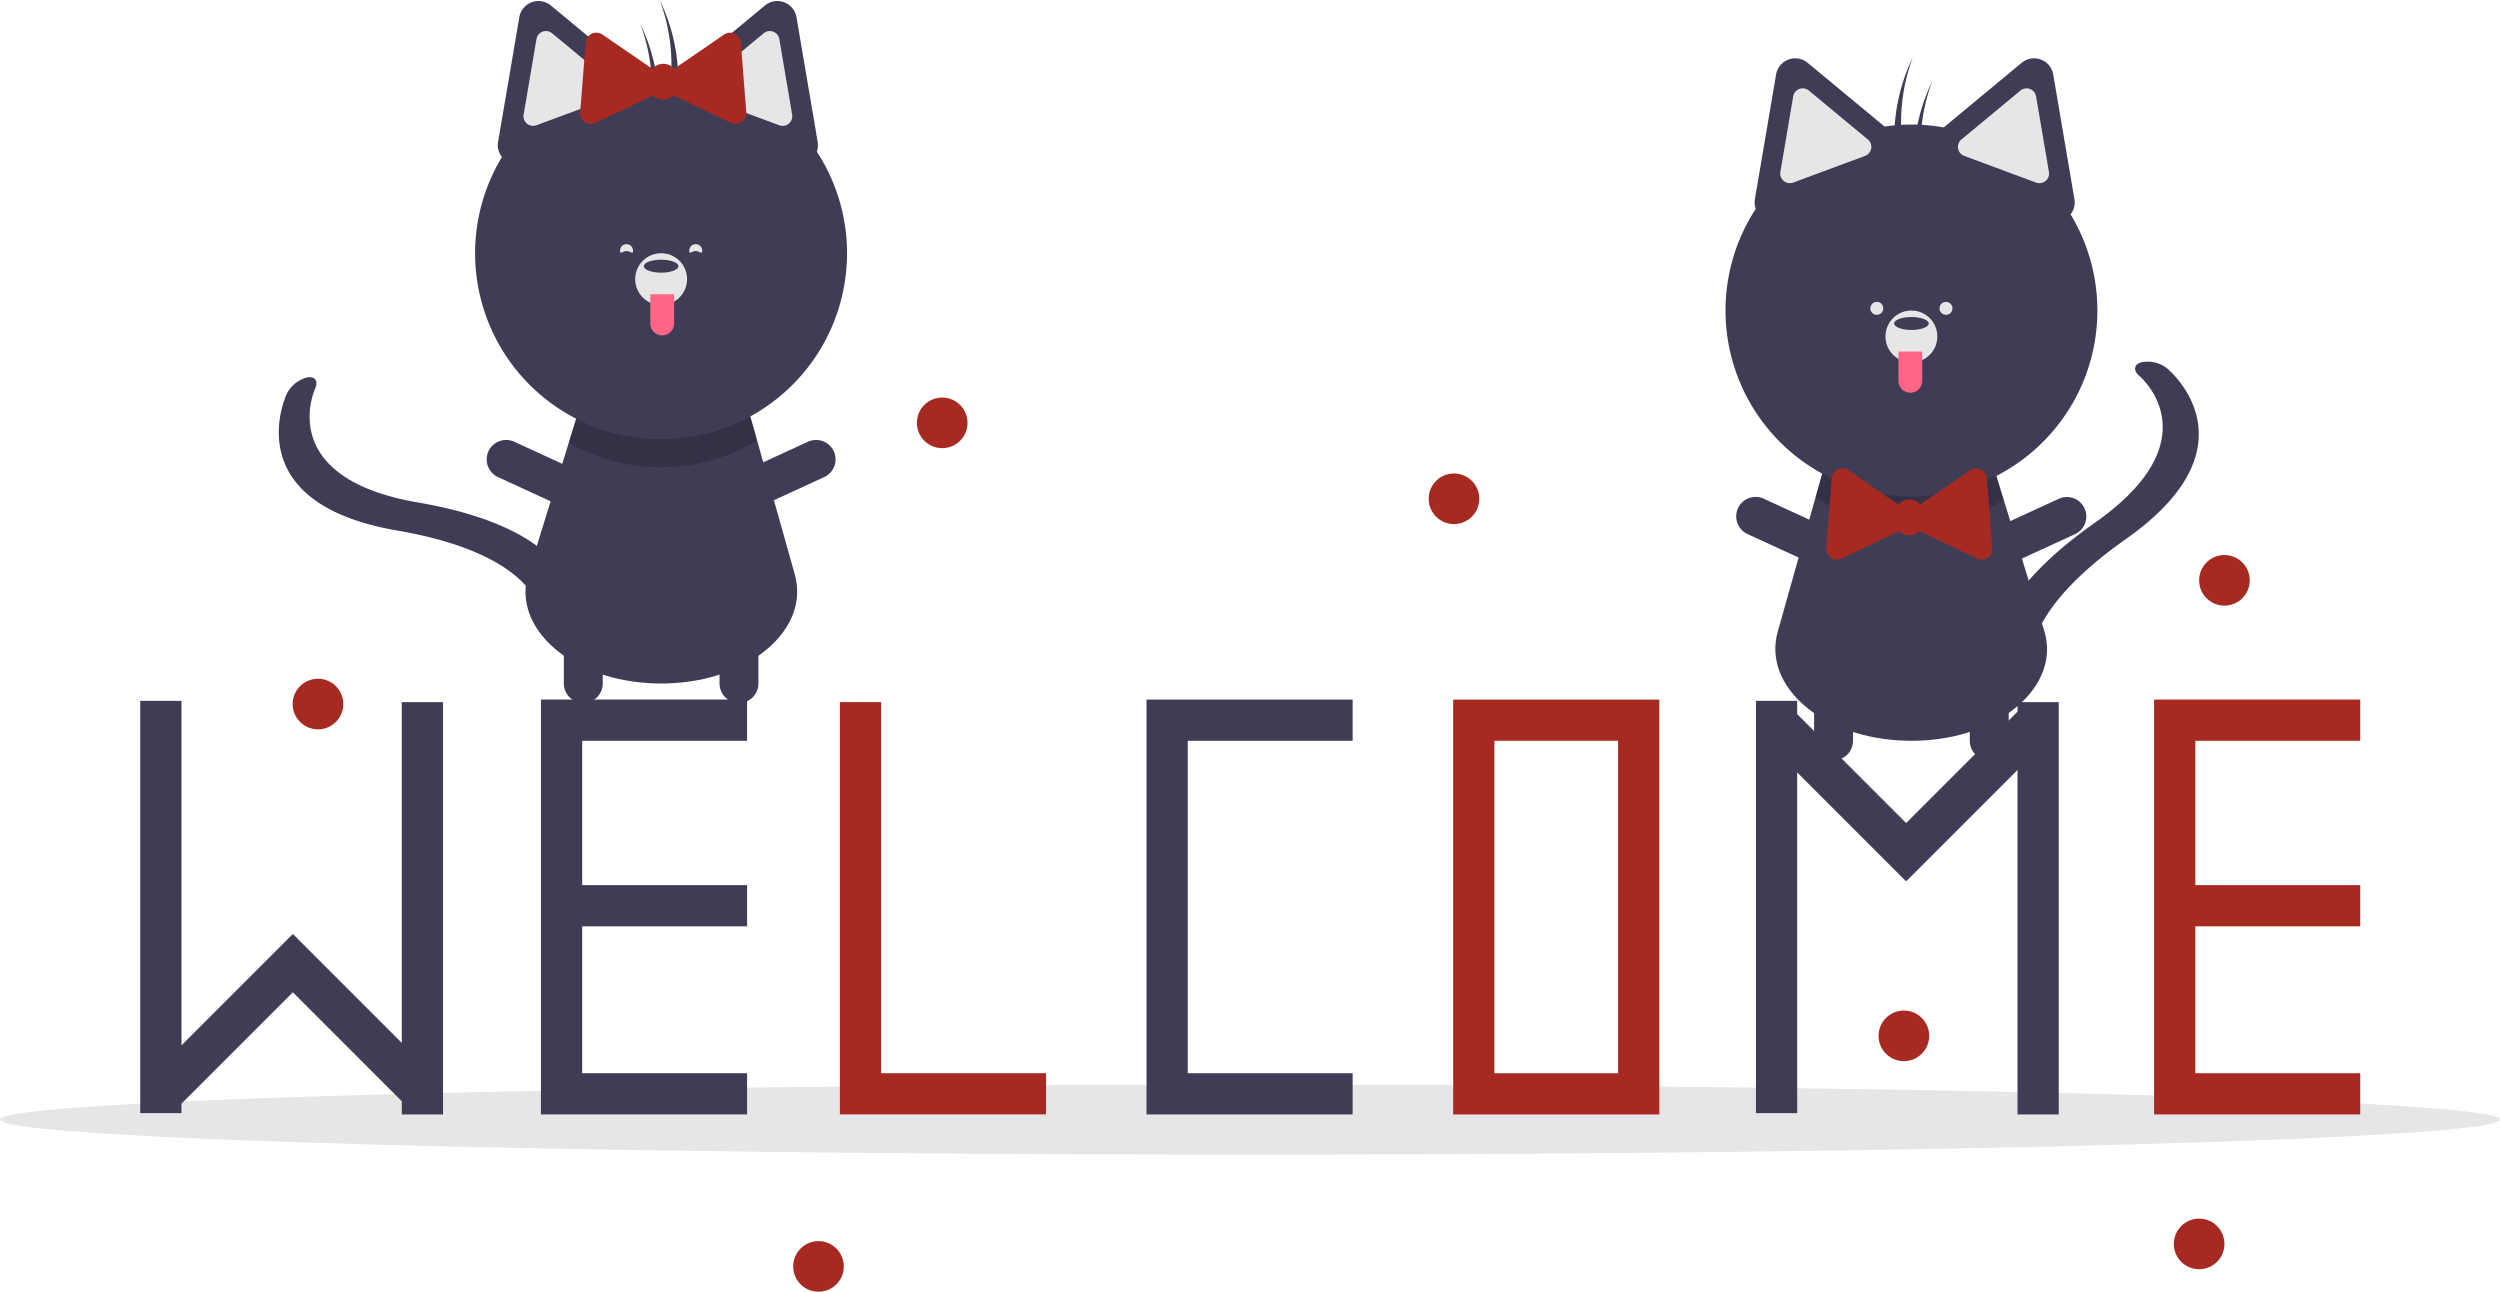 <svg xmlns="http://www.w3.org/2000/svg" width="367.063" height="189.659" viewBox="0 0 367.063 189.659"><defs><style>.a{fill:#e6e6e6;}.b{fill:#3f3d56;}.c{opacity:0.2;}.d{fill:#ff6584;}.e{fill:#a62a22;}</style></defs><g transform="translate(0 0)"><ellipse class="a" cx="183.532" cy="5.134" rx="183.532" ry="5.134" transform="translate(0 159.254)"/><path class="b" d="M807.506,425.963c-.232,0-.464.006-.7.006s-.467,0-.7-.006c-12.286-.279-21.19-7.956-18.924-16.009l5.527-19.647,1.4-4.971,24.762.422,1.5,4.863,5.924,19.143C828.807,417.862,819.9,425.684,807.506,425.963Z" transform="translate(-526.165 -317.203)"/><path class="c" d="M828.738,390.62a27.332,27.332,0,0,1-27.663-.314l1.4-4.971,24.762.422Z" transform="translate(-534.528 -317.203)"/><path class="b" d="M864.966,389.23c1.07-3.987,4.585-9.737,14.444-16.671,17.195-12.094,6.937-21.163,6.493-21.543-.932-.8-.795-1.692.32-2a4.634,4.634,0,0,1,3.73.868c.557.46,13.4,11.429-6,25.075-17.462,12.282-13.749,20.3-13.707,20.377.468.858-.282,1.544-1.677,1.534a4.17,4.17,0,0,1-3.376-1.568C865.093,395.123,863.97,392.941,864.966,389.23Z" transform="translate(-571.801 -295.827)"/><path class="b" d="M803.471,464.944a2.857,2.857,0,0,1-2.857-2.857V449.706a2.857,2.857,0,1,1,5.714,0v12.381a2.857,2.857,0,0,1-2.857,2.857Z" transform="translate(-534.257 -353.32)"/><path class="b" d="M789.851,406.362a2.857,2.857,0,0,1-3.79,1.4l-11.248-5.175A2.857,2.857,0,1,1,777.2,397.4l11.247,5.175a2.857,2.857,0,0,1,1.4,3.79Z" transform="translate(-518.132 -324.132)"/><path class="b" d="M856.456,406.362a2.857,2.857,0,0,0,3.79,1.4l11.247-5.175A2.857,2.857,0,1,0,869.1,397.4l-11.248,5.175A2.857,2.857,0,0,0,856.456,406.362Z" transform="translate(-566.89 -324.132)"/><path class="b" d="M858.834,464.944a2.857,2.857,0,0,0,2.857-2.857V449.706a2.857,2.857,0,0,0-5.714,0v12.381A2.857,2.857,0,0,0,858.834,464.944Z" transform="translate(-566.763 -353.32)"/><path class="b" d="M819.768,263.962a2.81,2.81,0,0,0,.567-2.233l-1.555-9.148-1.555-9.148a2.854,2.854,0,0,0-4.635-1.719l-7.145,5.92-4.3,3.567a27.121,27.121,0,0,0-8.689-.131l-4.146-3.436-7.145-5.921a2.854,2.854,0,0,0-4.635,1.719l-1.555,9.148-1.555,9.148a2.827,2.827,0,0,0,.124,1.434,27.3,27.3,0,1,0,46.227.8Z" transform="translate(-515.757 -232.492)"/><path class="a" d="M791.873,251.728a1.422,1.422,0,0,0-.5.09,1.4,1.4,0,0,0-.9,1.088L788.589,264a1.413,1.413,0,0,0,1.885,1.562l10.55-3.914a1.413,1.413,0,0,0,.41-2.413h0l-8.664-7.18A1.4,1.4,0,0,0,791.873,251.728Z" transform="translate(-527.185 -238.757)"/><path class="a" d="M861.843,251.728a1.4,1.4,0,0,0-.9.327l-8.664,7.18a1.413,1.413,0,0,0,.41,2.413l10.55,3.914A1.413,1.413,0,0,0,865.127,264l-1.886-11.093a1.4,1.4,0,0,0-.9-1.088A1.423,1.423,0,0,0,861.843,251.728Z" transform="translate(-564.293 -238.757)"/><circle class="a" cx="3.809" cy="3.809" r="3.809" transform="translate(276.833 45.592)"/><ellipse class="b" cx="2.54" cy="0.952" rx="2.54" ry="0.952" transform="translate(278.103 46.544)"/><path class="d" d="M675.14,125.04h3.492v4.286a1.746,1.746,0,0,1-1.746,1.746h0a1.746,1.746,0,0,1-1.746-1.746Z" transform="translate(-396.402 -73.416)"/><path class="b" d="M831.851,240.69c-.183.38-.361.764-.528,1.155a27.174,27.174,0,0,0-1.92,14.592c.357-.519.733-1.059,1.115-1.605A27.156,27.156,0,0,1,831.851,240.69Z" transform="translate(-550.996 -232.276)"/><path class="b" d="M838.771,249.148c-.183.38-.361.764-.528,1.155a27.172,27.172,0,0,0-1.92,14.592c.357-.519.733-1.059,1.115-1.605A27.156,27.156,0,0,1,838.771,249.148Z" transform="translate(-555.059 -237.242)"/><path class="e" d="M829.292,398.57l-.4-5.119-.4-5.119a1.579,1.579,0,0,0-2.469-1.178l-4.232,2.908-3.09,2.123a2.1,2.1,0,0,0-3.2,0l-3.09-2.123-4.231-2.908a1.579,1.579,0,0,0-2.469,1.178l-.4,5.119-.4,5.119a1.579,1.579,0,0,0,2.254,1.549l4.634-2.211,3.808-1.816a2.106,2.106,0,0,0,3,0l3.808,1.816,4.634,2.211a1.579,1.579,0,0,0,2.254-1.549Z" transform="translate(-536.772 -318.109)"/><circle class="a" cx="0.952" cy="0.952" r="0.952" transform="translate(274.611 44.322)"/><circle class="a" cx="0.952" cy="0.952" r="0.952" transform="translate(284.769 44.322)"/><path class="b" d="M361.557,405.583c.232,0,.464.006.7.006s.467,0,.7-.006c12.286-.279,21.19-7.956,18.924-16.009l-5.527-19.647-1.4-4.971-24.762.422-1.5,4.863-5.924,19.143C340.256,397.482,349.16,405.3,361.557,405.583Z" transform="translate(-265.185 -305.237)"/><path class="c" d="M357.715,370.241a27.331,27.331,0,0,0,27.663-.314l-1.4-4.972-24.762.422Z" transform="translate(-274.213 -305.237)"/><path class="b" d="M295.214,381.727c-2.673-3.145-8.311-6.839-20.189-8.887-20.716-3.574-15.326-16.159-15.087-16.693.5-1.119-.006-1.869-1.144-1.669a4.634,4.634,0,0,0-3,2.381c-.306.654-7.222,16.064,16.154,20.095,21.038,3.629,21.113,12.464,21.108,12.552-.056.975.916,1.274,2.173.669a4.169,4.169,0,0,0,2.38-2.861C297.62,387.108,297.7,384.655,295.214,381.727Z" transform="translate(-213.674 -299.067)"/><path class="b" d="M414.2,444.564a2.857,2.857,0,0,0,2.857-2.857V429.326a2.857,2.857,0,0,0-5.714,0v12.381a2.857,2.857,0,0,0,2.857,2.857Z" transform="translate(-305.699 -341.354)"/><path class="b" d="M411.82,385.983a2.857,2.857,0,0,0,3.79,1.4l11.247-5.175a2.857,2.857,0,0,0-2.388-5.191l-11.247,5.175A2.857,2.857,0,0,0,411.82,385.983Z" transform="translate(-305.826 -312.166)"/><path class="b" d="M345.215,385.983a2.857,2.857,0,0,1-3.79,1.4l-11.248-5.175a2.857,2.857,0,0,1,2.388-5.191l11.247,5.175A2.857,2.857,0,0,1,345.215,385.983Z" transform="translate(-257.068 -312.166)"/><path class="b" d="M358.835,444.564a2.857,2.857,0,0,1-2.857-2.857V429.326a2.857,2.857,0,1,1,5.714,0v12.381a2.857,2.857,0,0,1-2.857,2.857Z" transform="translate(-273.193 -341.354)"/><path class="b" d="M374.6,242.784a2.826,2.826,0,0,0,.124-1.434l-1.555-9.148-1.555-9.148a2.854,2.854,0,0,0-4.635-1.719l-7.145,5.921-4.146,3.436a27.123,27.123,0,0,0-8.69.131l-4.3-3.567-7.145-5.921a2.854,2.854,0,0,0-4.635,1.719l-1.555,9.148L327.8,241.35a2.81,2.81,0,0,0,.567,2.233,27.305,27.305,0,1,0,46.227-.8Z" transform="translate(-254.67 -220.527)"/><path class="a" d="M414,231.675l-8.664,7.18h0a1.413,1.413,0,0,0,.41,2.413l10.55,3.914a1.413,1.413,0,0,0,1.885-1.562L416.3,232.526a1.4,1.4,0,0,0-.9-1.088,1.423,1.423,0,0,0-.5-.09A1.4,1.4,0,0,0,414,231.675Z" transform="translate(-301.875 -226.791)"/><path class="a" d="M344.434,231.438a1.4,1.4,0,0,0-.9,1.088l-1.886,11.093a1.413,1.413,0,0,0,1.885,1.562l10.55-3.914a1.413,1.413,0,0,0,.41-2.413l-8.664-7.18a1.4,1.4,0,0,0-.9-.327A1.422,1.422,0,0,0,344.434,231.438Z" transform="translate(-264.767 -226.791)"/><circle class="a" cx="3.809" cy="3.809" r="3.809" transform="translate(93.261 37.178)"/><ellipse class="b" cx="2.54" cy="0.952" rx="2.54" ry="0.952" transform="translate(94.531 38.131)"/><path class="d" d="M1.746,0h0A1.746,1.746,0,0,1,3.492,1.746V6.032H0V1.746A1.746,1.746,0,0,1,1.746,0Z" transform="translate(98.975 49.242) rotate(180)"/><path class="b" d="M390.066,220.31c.183.38.361.764.528,1.155a27.173,27.173,0,0,1,1.92,14.592c-.357-.519-.733-1.059-1.115-1.605A27.156,27.156,0,0,0,390.066,220.31Z" transform="translate(-293.208 -220.31)"/><path class="b" d="M383.146,228.768c.183.38.361.764.528,1.155a27.173,27.173,0,0,1,1.92,14.592c-.357-.519-.733-1.059-1.115-1.605A27.156,27.156,0,0,0,383.146,228.768Z" transform="translate(-289.145 -225.276)"/><path class="e" d="M361.8,243.629l.4-5.119.4-5.119a1.579,1.579,0,0,1,2.469-1.178l4.232,2.908,3.09,2.123a2.1,2.1,0,0,1,3.2,0l3.09-2.123,4.232-2.908a1.579,1.579,0,0,1,2.469,1.178l.4,5.119.4,5.119a1.579,1.579,0,0,1-2.254,1.549l-4.634-2.211-3.808-1.816a2.106,2.106,0,0,1-3,0l-3.808,1.816-4.634,2.211a1.579,1.579,0,0,1-2.254-1.549Z" transform="translate(-276.611 -227.137)"/><path class="a" d="M400.575,308.238c0,.526.426,0,.952,0s.952.526.952,0a.952.952,0,1,0-1.9,0Z" transform="translate(-299.378 -271.377)"/><path class="a" d="M377.874,308.238c0,.526-.426,0-.952,0s-.952.526-.952,0a.952.952,0,1,1,1.9,0Z" transform="translate(-284.931 -271.377)"/><path class="b" d="M438,254.842v-6.054H407.736V309.7H438V303.65H413.79V254.842Z" transform="translate(-239.398 -146.074)"/><path class="e" d="M672.253,469.1v60.915h30.268V469.1Zm24.215,54.862H678.307V475.152h18.161Z" transform="translate(-458.891 -366.384)"/><path class="e" d="M304.735,304.188V249.7h-6.054v60.537h30.268v-6.054Z" transform="translate(-175.368 -146.612)"/><path class="b" d="M222.644,254.842v-6.054H192.376V309.7h30.268V303.65H198.43V282.083h24.215V276.03H198.43V254.842Z" transform="translate(-112.952 -146.074)"/><path class="e" d="M796.326,254.842v-6.054H766.058V309.7h30.268V303.65H772.112V282.083h24.215V276.03H772.112V254.842Z" transform="translate(-449.784 -146.074)"/><path class="b" d="M88.275,249.436v50.032L72.313,283.507l-.036.037-.034-.034L55.926,299.828V249.247H49.872v60.537h6.054v-1.4L72.28,292.034l15.995,16v1.943h6.054V249.436Z" transform="translate(-29.282 -146.343)"/><path class="b" d="M662.873,249.436v1.395l-16.354,16.354-16-15.995v-1.943H624.47v60.537h6.054V259.751l15.962,15.962.037-.037.033.033,16.318-16.317v50.581h6.053V249.436Z" transform="translate(-366.652 -146.343)"/><circle class="e" cx="3.716" cy="3.716" r="3.716" transform="translate(134.623 58.37)"/><circle class="e" cx="3.716" cy="3.716" r="3.716" transform="translate(42.969 99.656)"/><circle class="e" cx="3.716" cy="3.716" r="3.716" transform="translate(116.458 182.228)"/><circle class="e" cx="3.716" cy="3.716" r="3.716" transform="translate(209.764 69.517)"/><circle class="e" cx="3.716" cy="3.716" r="3.716" transform="translate(319.172 178.925)"/><circle class="e" cx="3.716" cy="3.716" r="3.716" transform="translate(322.887 81.49)"/><circle class="e" cx="3.716" cy="3.716" r="3.716" transform="translate(275.821 148.373)"/></g></svg>